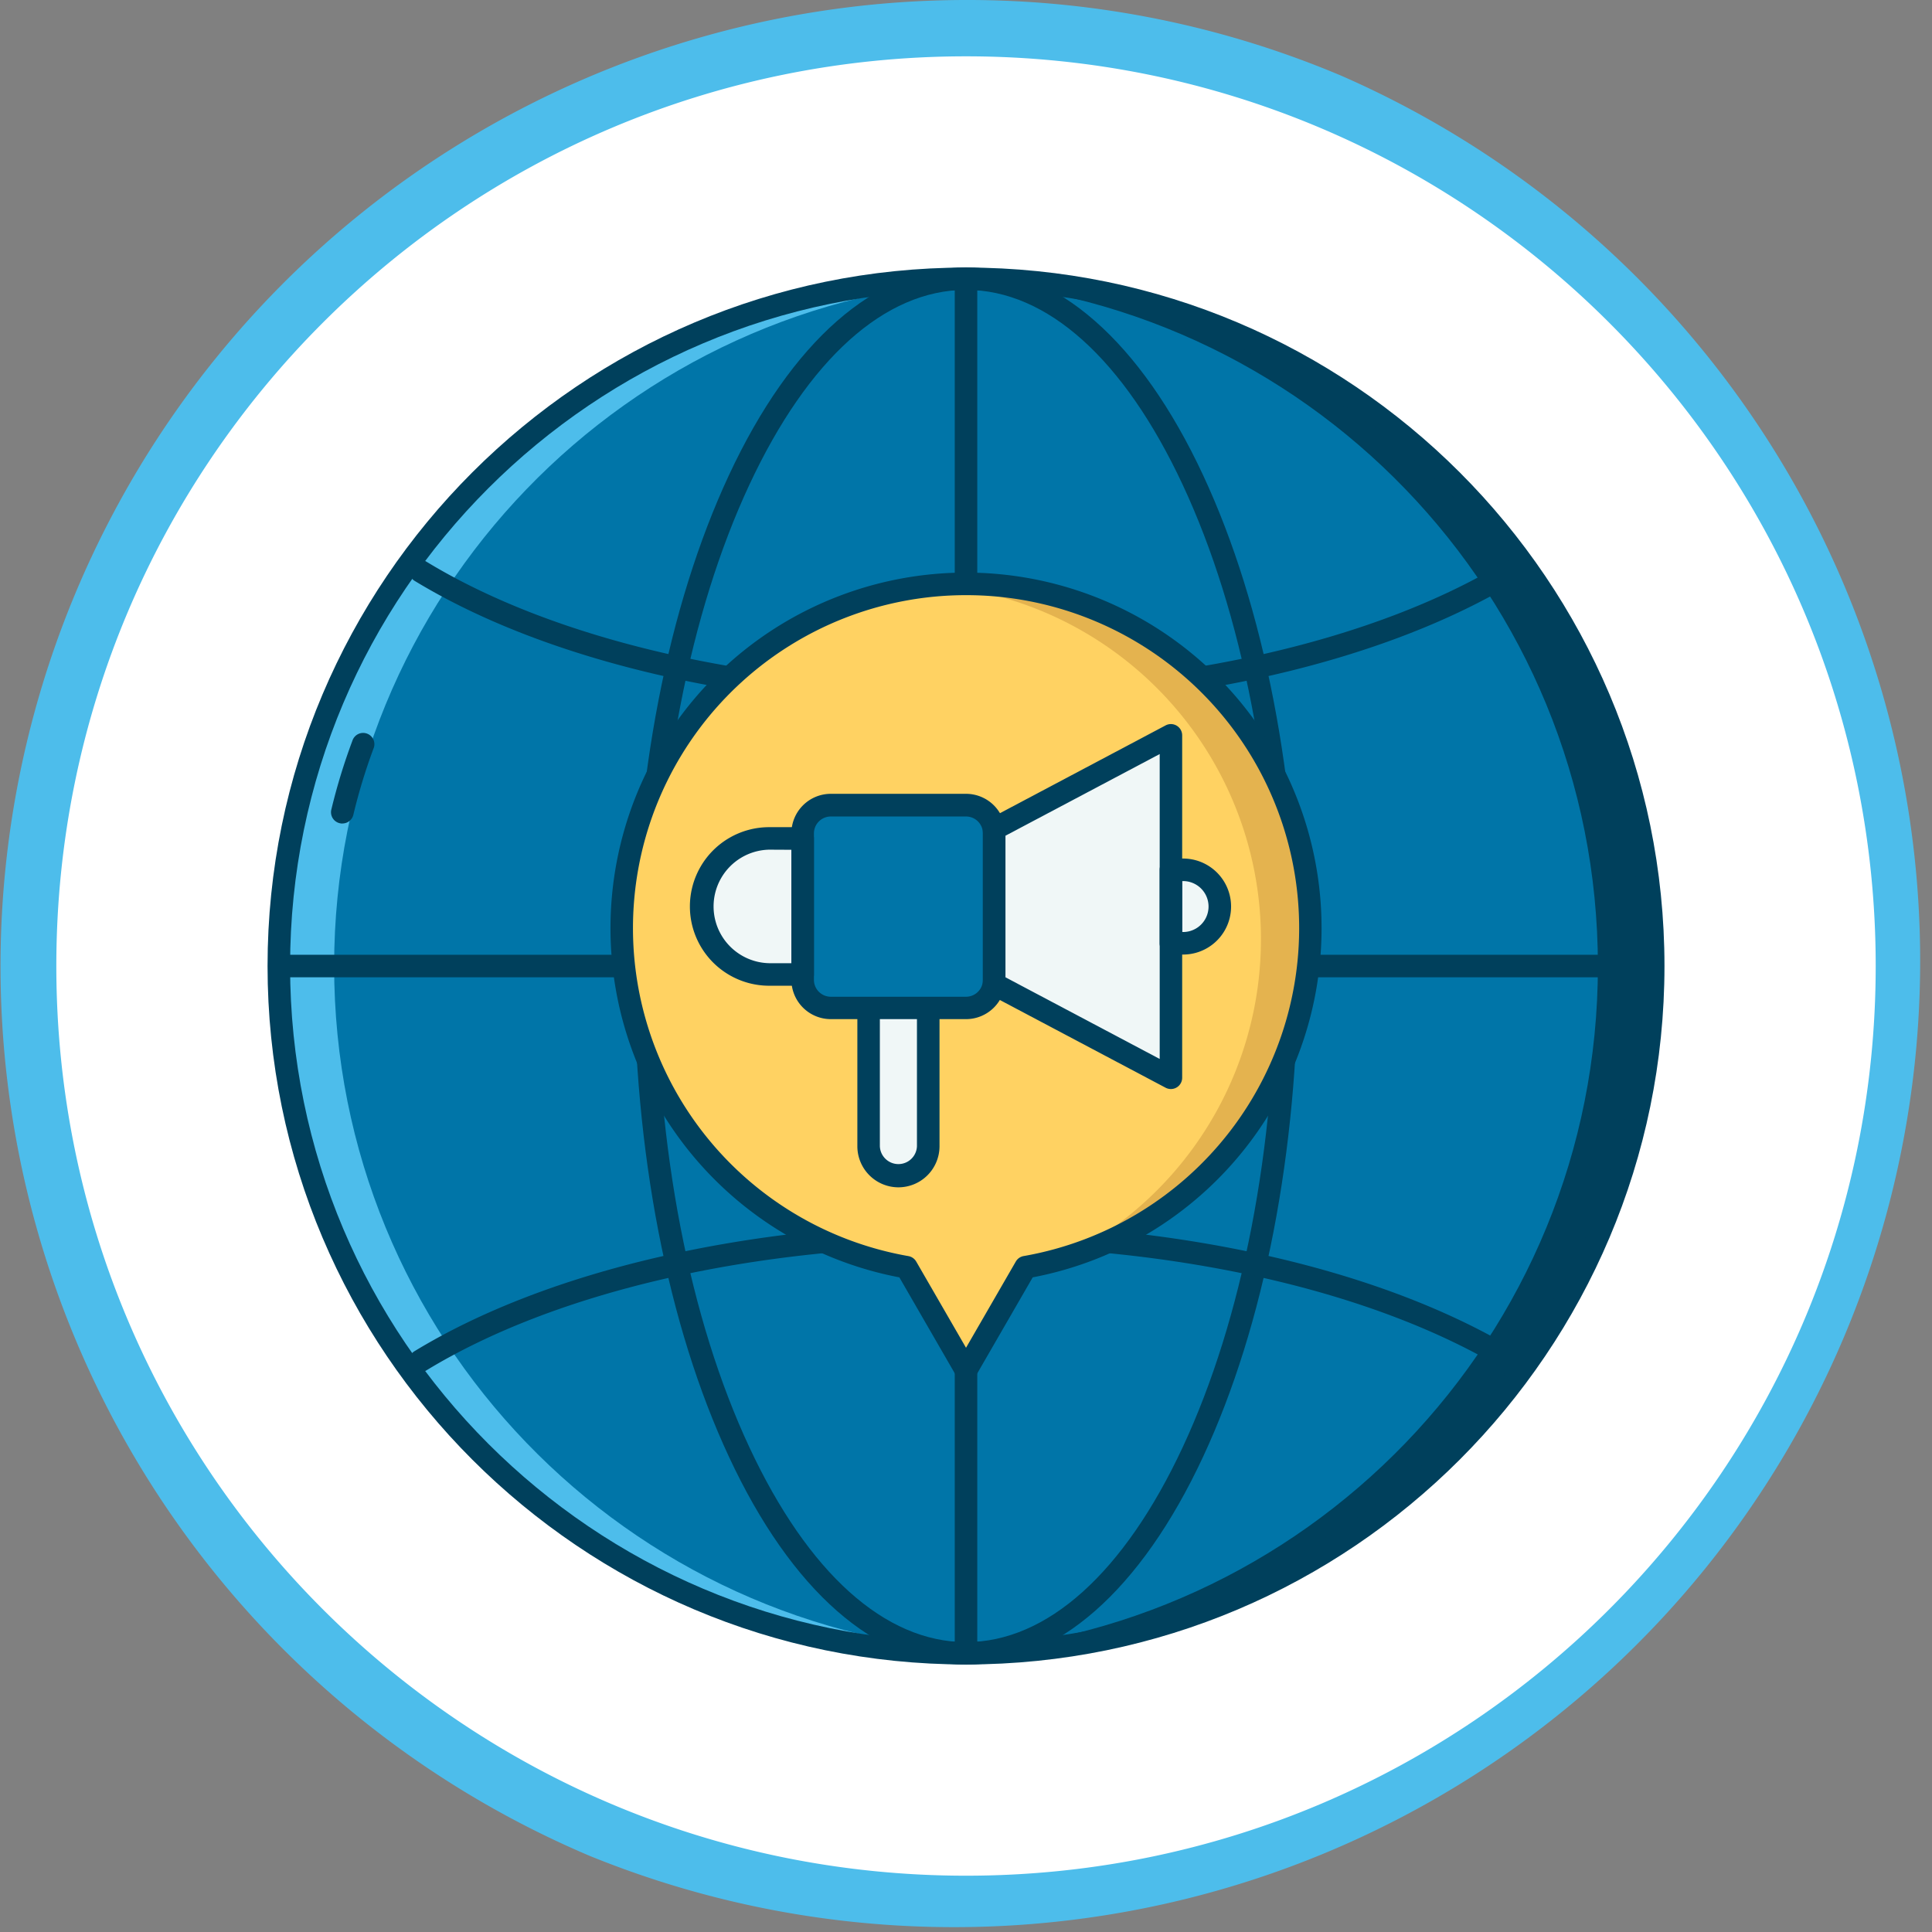 <svg xmlns="http://www.w3.org/2000/svg" viewBox="0 0 685.99 685.99"><rect x="0" y="0" width="685.99" height="685.99" fill="#808080" stroke="none"/><defs><style>.cls-1{fill:#fff;}.cls-2{fill:#4dbdeb;}.cls-3{fill:#0075a8;}.cls-4{fill:#00405c;}.cls-5{fill:#ffd262;}.cls-6{fill:#e4b34f;}.cls-7{fill:#f0f7f7;}</style></defs><g id="Layer_2" data-name="Layer 2"><g id="Layer_1-2" data-name="Layer 1"><path class="cls-1" d="M343,676A333,333,0,0,1,107.53,107.53,333,333,0,0,1,578.46,578.46,330.85,330.85,0,0,1,343,676Z"/><path class="cls-2" d="M343,20c178.39,0,323,144.61,323,323S521.38,666,343,666,20,521.38,20,343,164.61,20,343,20m0-20A343.08,343.08,0,0,0,209.48,659,343.08,343.08,0,0,0,476.51,27,340.89,340.89,0,0,0,343,0Z"/><circle class="cls-3" cx="343.06" cy="342.97" r="244.06" transform="translate(-32.88 36.4) rotate(-5.8)"/><path class="cls-4" d="M343,99c-3.29,0-6.57.09-9.84.22,130.22,5.16,234.2,112.34,234.2,243.82s-104,238.65-234.2,243.82c3.27.12,6.55.21,9.84.21,134.78,0,244-109.26,244-244S477.77,99,343,99Z"/><path class="cls-2" d="M343,587c3.3,0,6.58-.09,9.84-.22C222.62,581.65,118.64,474.47,118.64,343s104-238.65,234.19-243.81c-3.26-.13-6.54-.22-9.84-.22C208.22,99,99,208.22,99,343S208.22,587,343,587Z"/><path class="cls-4" d="M343,591.06c-32.06,0-62-26.21-84.17-73.79C237.07,470.65,225.09,408.76,225.09,343s12-127.66,33.73-174.28C281,121.14,310.92,94.93,343,94.93s62,26.21,84.18,73.79C448.92,215.34,460.9,277.23,460.9,343s-12,127.65-33.73,174.27C405,564.85,375.06,591.06,343,591.06Zm0-488.13c-28.78,0-56.1,24.57-76.92,69.18-21.27,45.58-33,106.27-33,170.89s11.71,125.3,33,170.88c20.82,44.61,48.14,69.18,76.92,69.18s56.11-24.57,76.93-69.18c21.27-45.58,33-106.27,33-170.88s-11.71-125.31-33-170.89C399.1,127.5,371.78,102.93,343,102.93Z"/><path class="cls-4" d="M343,591C206.23,591,95,479.76,95,343S206.23,95,343,95,591,206.23,591,343,479.76,591,343,591ZM343,103c-132.35,0-240,107.68-240,240S210.64,583,343,583,583,475.35,583,343,475.35,103,343,103Z"/><path class="cls-4" d="M121.57,292.41a3.69,3.69,0,0,1-.93-.11,4,4,0,0,1-3-4.82A209.1,209.1,0,0,1,125.13,263a4,4,0,1,1,7.49,2.79,202,202,0,0,0-7.16,23.53,4,4,0,0,1-3.89,3.07Z"/><path class="cls-4" d="M585,347H101a4,4,0,1,1,0-8H585a4,4,0,0,1,0,8Z"/><path class="cls-4" d="M343,589a4,4,0,0,1-4-4V101a4,4,0,1,1,8,0V585A4,4,0,0,1,343,589Z"/><path class="cls-4" d="M343,251.48c-77.21,0-148.59-16.5-195.84-45.27a4,4,0,0,1,4.16-6.83c46,28,115.9,44.1,191.68,44.1s145.65-16.08,191.69-44.11a4,4,0,1,1,4.16,6.84C491.59,235,420.2,251.48,343,251.48Z"/><path class="cls-4" d="M149.23,487.2a4,4,0,0,1-2.08-7.42C194.4,451,265.79,434.51,343,434.51s148.6,16.5,195.85,45.27a4,4,0,0,1-4.17,6.83c-46-28-115.89-44.1-191.68-44.1s-145.64,16.08-191.68,44.11A4,4,0,0,1,149.23,487.2Z"/><path class="cls-5" d="M465.23,329.55A122.24,122.24,0,1,0,321.85,449.93l5.75,9.95L343,486.55l15.4-26.67,5.74-9.95a122.25,122.25,0,0,0,101.1-120.38Z"/><path class="cls-6" d="M343,207.32c-3.58,0-7.12.19-10.63.49a126.14,126.14,0,0,1,44,239.3A122.22,122.22,0,0,0,343,207.32Z"/><path class="cls-5" d="M343,207.32c3.59,0,7.13.19,10.64.49a126.14,126.14,0,0,0-44,239.3A122.22,122.22,0,0,1,343,207.32Z"/><path class="cls-7" d="M273.11,346H285v-48.3H273.11a24.15,24.15,0,0,0,0,48.3Z"/><path class="cls-7" d="M353,294.35l62.77-33.26V382.68L353,349.42Z"/><path class="cls-7" d="M319,417.58A10.59,10.59,0,0,1,308.42,407V329.58h21.17V407A10.58,10.58,0,0,1,319,417.58Z"/><path class="cls-4" d="M319,421.58A14.6,14.6,0,0,1,304.42,407V329.58a4,4,0,0,1,4-4h21.17a4,4,0,0,1,4,4V407A14.6,14.6,0,0,1,319,421.58Zm-6.59-88V407a6.59,6.59,0,0,0,13.17,0V333.58Z"/><path class="cls-3" d="M343,357.86H295a10,10,0,0,1-10-10v-52a10,10,0,0,1,10-10h48a10,10,0,0,1,10,10v52a10,10,0,0,1-10,10Z"/><path class="cls-7" d="M420.07,334.93h-4.32V308.84h4.32a13,13,0,1,1,0,26.09Z"/><path class="cls-4" d="M420.07,338.93h-4.32a4,4,0,0,1-4-4V308.84a4,4,0,0,1,4-4h4.32a17,17,0,1,1,0,34.09Zm-.32-8h.32a9,9,0,1,0,0-18.09h-.32Z"/><path class="cls-4" d="M415.75,386.68a4,4,0,0,1-1.87-.46L351.11,353a4,4,0,0,1-2.13-3.54V294.35a4,4,0,0,1,2.13-3.53l62.77-33.26a4,4,0,0,1,5.87,3.53V382.68a4,4,0,0,1-4,4ZM357,347l54.77,29V267.74l-54.77,29Z"/><path class="cls-4" d="M285,350H273.11a28.15,28.15,0,0,1,0-56.3H285a4,4,0,0,1,4,4V346a4,4,0,0,1-4,4Zm-11.92-48.31a20.16,20.16,0,0,0,0,40.31H281V301.73Z"/><path class="cls-4" d="M343,361.86H295a14,14,0,0,1-14-14v-52a14,14,0,0,1,14-14h48a14,14,0,0,1,14,14v52A14,14,0,0,1,343,361.86Zm-48-71.95a6,6,0,0,0-6,6v52a6,6,0,0,0,6,6h48a6,6,0,0,0,6-6v-52a6,6,0,0,0-6-6Z"/><path class="cls-4" d="M343,490.55a4,4,0,0,1-3.46-2l-20.21-35a126.24,126.24,0,1,1,47.35,0l-20.21,35a4,4,0,0,1-3.47,2Zm0-279.23A118.23,118.23,0,0,0,322.54,446a4,4,0,0,1,2.78,1.94L343,478.55l17.68-30.62a4,4,0,0,1,2.77-1.94A118.22,118.22,0,0,0,343,211.32Z"/></g></g></svg>